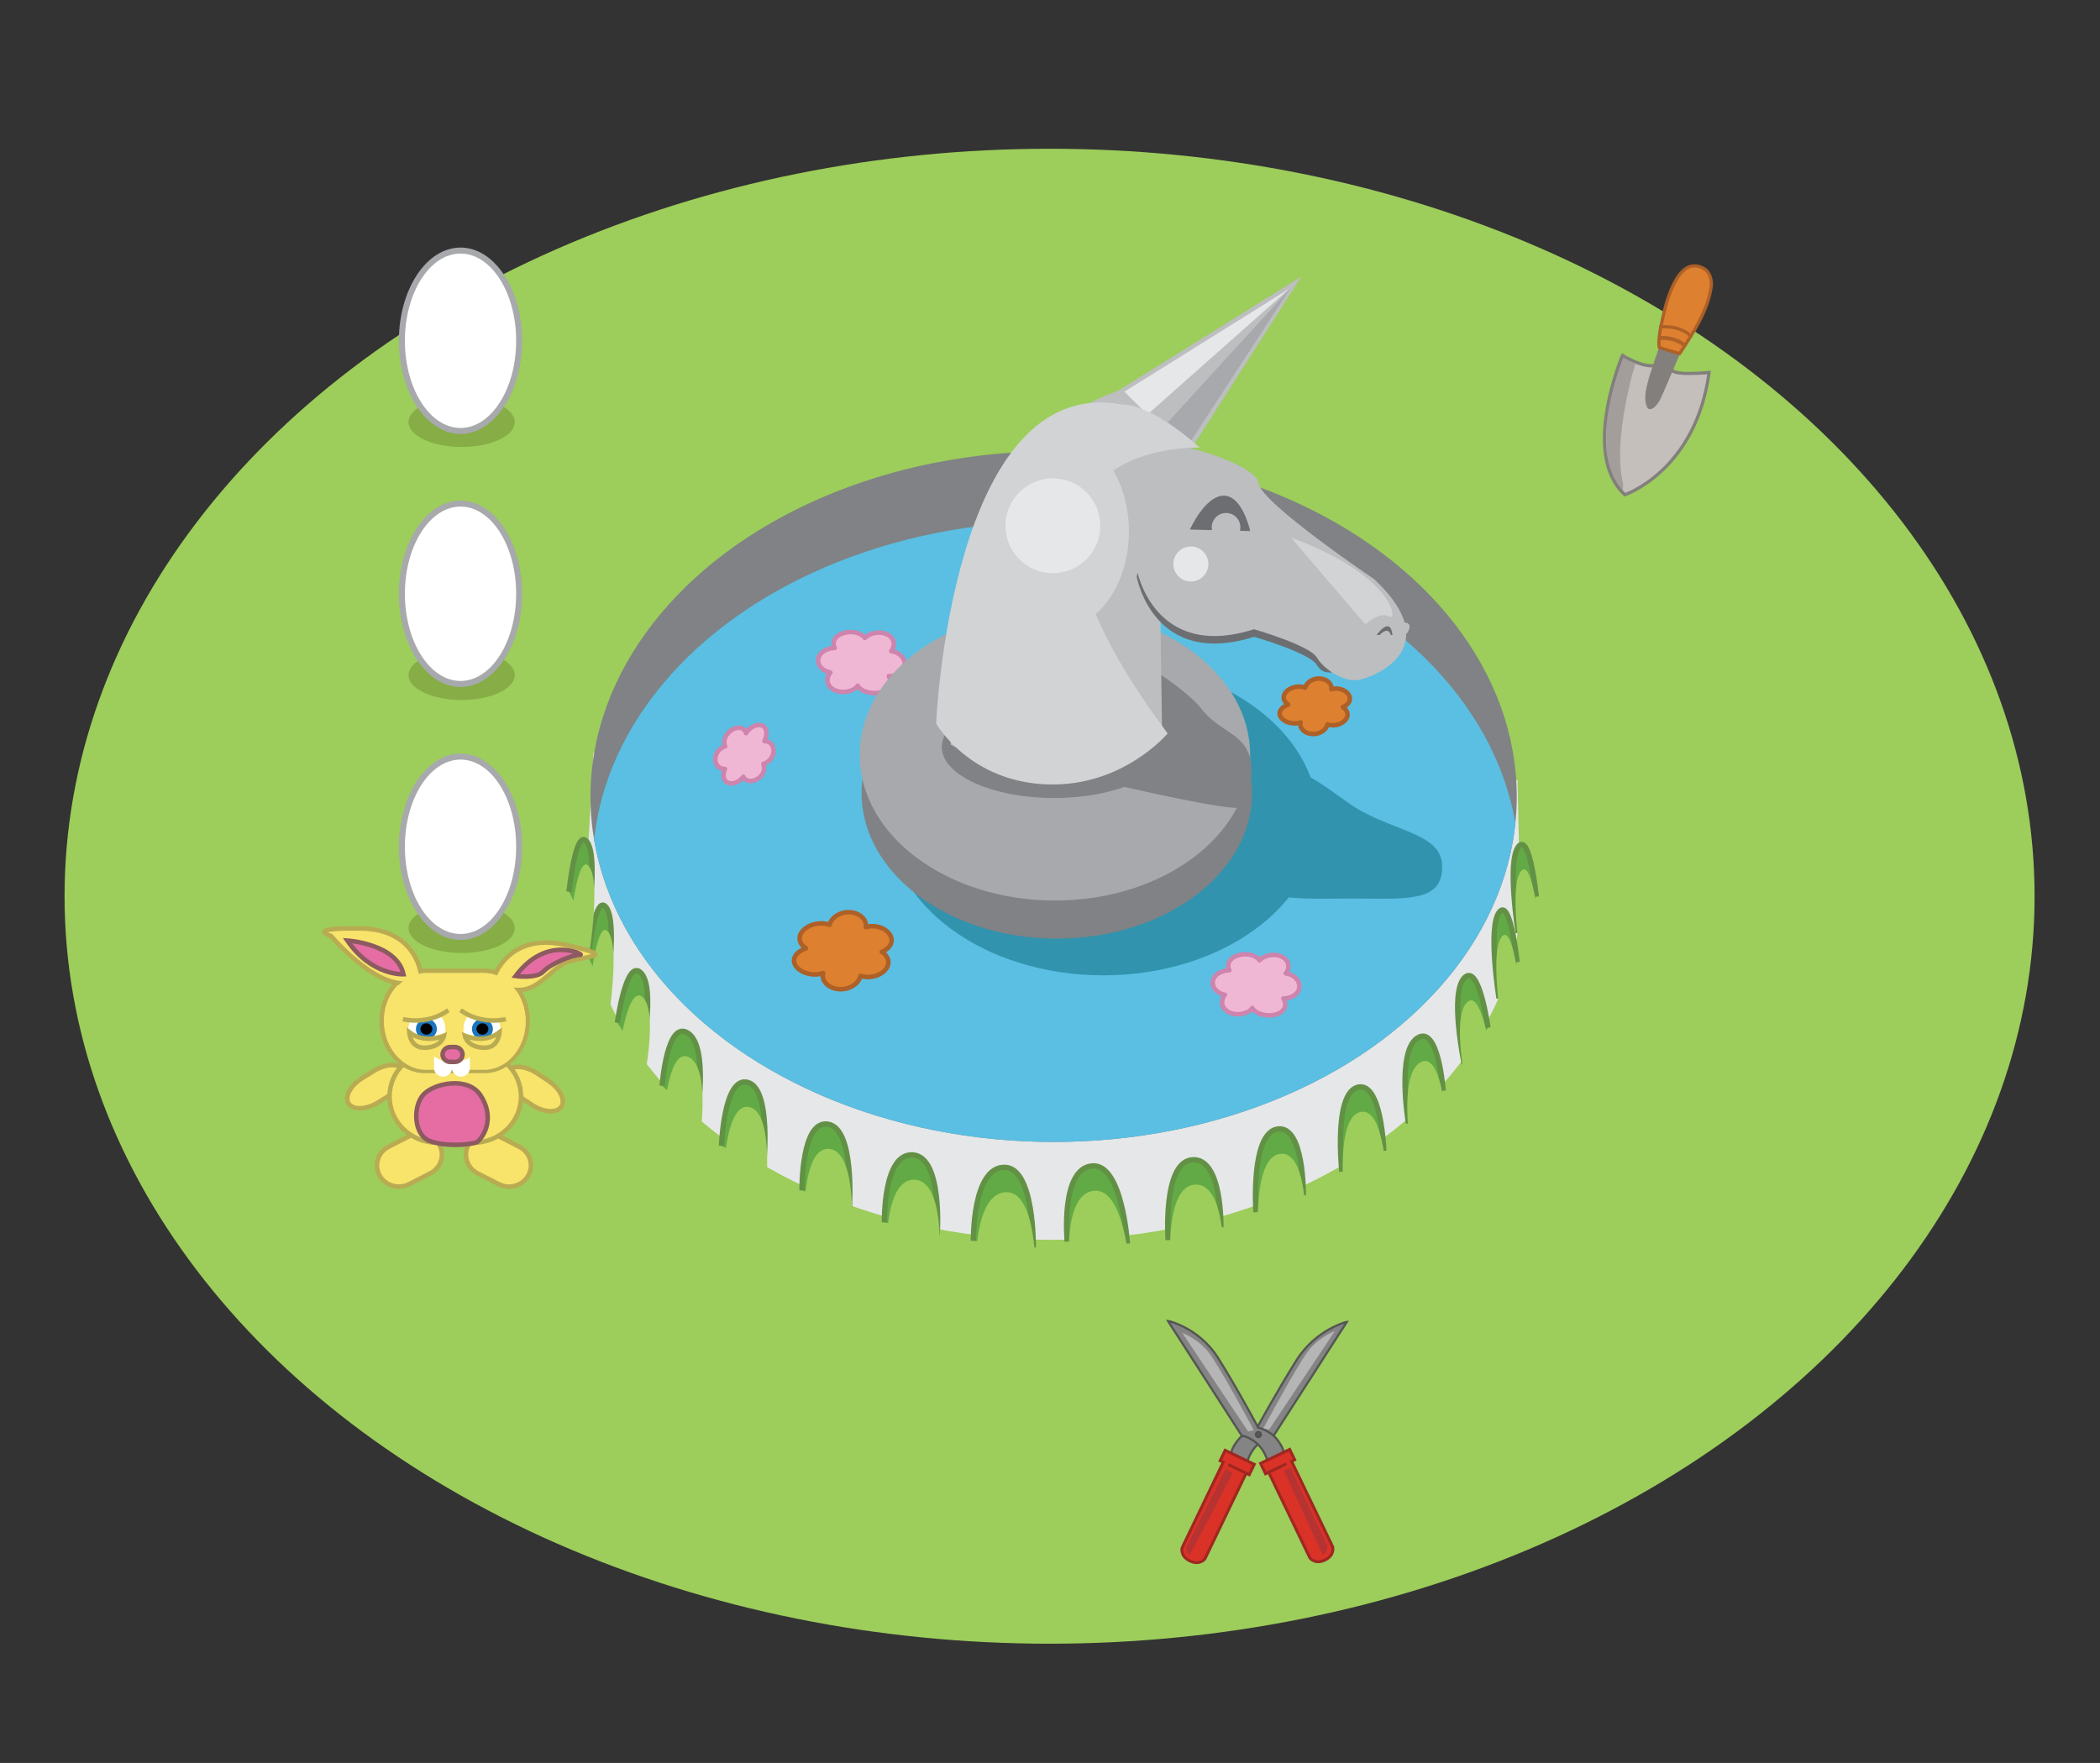 <?xml version="1.0" encoding="utf-8"?>
<!-- Generator: Adobe Illustrator 16.0.0, SVG Export Plug-In . SVG Version: 6.00 Build 0)  -->
<!DOCTYPE svg PUBLIC "-//W3C//DTD SVG 1.1//EN" "http://www.w3.org/Graphics/SVG/1.1/DTD/svg11.dtd">
<svg version="1.1" id="Layer_1" xmlns="http://www.w3.org/2000/svg" xmlns:xlink="http://www.w3.org/1999/xlink" x="0px" y="0px"
	 width="671.02px" height="563.379px" viewBox="0 0 671.02 563.379" enable-background="new 0 0 671.02 563.379"
	 xml:space="preserve">
<rect x="0" y="0" width="671.02" height="563.379" fill="#333333" stroke="none"/>
<ellipse fill="#9DCD5B" cx="335.373" cy="286.402" rx="314.745" ry="238.866"/>
<polygon fill="#E6E7E8" points="186.754,291.462 189.64,240.45 484.895,249.352 485.857,292.665 "/>
<ellipse fill="#E6E7E8" cx="336.496" cy="284.638" rx="149.602" ry="111.567"/>
<ellipse fill="#808285" cx="336.666" cy="254.56" rx="147.988" ry="110.364"/>
<g>
	<defs>
		<ellipse id="SVGID_17_" cx="336.666" cy="254.56" rx="147.988" ry="110.364"/>
	</defs>
	<clipPath id="SVGID_2_">
		<use xlink:href="#SVGID_17_"  overflow="visible"/>
	</clipPath>
	<ellipse clip-path="url(#SVGID_2_)" fill="#5ABFE2" cx="337.388" cy="276.938" rx="147.988" ry="110.364"/>
</g>
<g>
	
		<path fill="#F0B7D4" stroke="#CE84AD" stroke-width="1.444" stroke-linecap="round" stroke-linejoin="round" stroke-miterlimit="10" d="
		M284.757,208.059c2.549,0.36,4.415,2.192,4.343,4.286c-0.074,2.121-2.273,3.694-5.117,3.73c1.196,1.896,0.618,4.013-1.863,4.951
		c-2.663,1.006-6.396,0.331-7.881-1.631c-0.064-0.086-0.105-0.181-0.159-0.271c-0.099,0.128-0.18,0.265-0.301,0.386
		c-1.714,1.718-5.178,2.167-7.472,0.821c-2.167-1.273-2.464-3.652-0.965-5.423c-2.491-0.425-4.157-2.287-3.889-4.291
		c0.272-2.032,2.559-3.507,5.279-3.541c-0.935-1.797-0.061-3.754,2.435-4.663c2.634-0.959,5.933-0.361,7.186,1.469
		c0.023-0.022,0.038-0.052,0.063-0.077c1.721-1.684,5.021-2.203,7.247-0.982C285.771,203.98,286.188,206.273,284.757,208.059z"/>
</g>
<ellipse fill="#3193AD" cx="352.547" cy="261.504" rx="68.58" ry="50.171"/>
<ellipse fill="#808285" cx="337.692" cy="253.428" rx="62.388" ry="46.525"/>
<ellipse fill="#A7A9AC" cx="337.083" cy="241.254" rx="62.387" ry="46.526"/>
<path fill="#808285" d="M359.525,251.517c0,0,33.775,7.828,37.058,6.499c0,0,4.715-7.652,2.888-15.644
	c-1.829-7.988-10.148-8.685-15.688-15.976c-6.69-8.807-46.935-35.439-35.596-5.159C359.525,251.517,327.184,236.887,359.525,251.517
	z"/>
<ellipse fill="#808285" cx="336.847" cy="238.704" rx="35.914" ry="16.303"/>
<path fill="#BCBEC0" d="M357.121,124.946c0,0-40.67,12.881-48.248,51.855c-7.58,38.982-5.053,61.18-5.053,61.18
	s38.26,21.477,67.496-3.79l-0.722-51.977C370.595,182.215,385.518,130.48,357.121,124.946z"/>
<ellipse fill="#D1D3D4" cx="337.629" cy="169.823" rx="23.101" ry="31.402"/>
<g>
	
		<path fill="#DD802F" stroke="#AD6027" stroke-width="1.444" stroke-linecap="round" stroke-linejoin="round" stroke-miterlimit="10" d="
		M265.075,295.549c-2.585-1.024-6.08-0.388-8.164,1.501c-2.108,1.91-1.807,4.458,0.632,5.99c-2.983,1.042-4.647,3.215-3.445,5.351
		c1.29,2.293,5.244,3.648,8.533,2.719c0.145-0.041,0.273-0.105,0.414-0.155c-0.047,0.165-0.109,0.331-0.129,0.5
		c-0.275,2.431,2.287,4.647,5.659,4.667c3.188,0.019,5.884-1.929,6.39-4.283c2.601,0.938,5.955,0.17,7.771-1.74
		c1.842-1.937,1.364-4.447-0.969-5.912c2.65-1.093,3.892-3.279,2.649-5.398c-1.311-2.237-4.796-3.458-7.759-2.501
		c0.003-0.034,0.022-0.065,0.027-0.1c0.339-2.372-2.123-4.594-5.312-4.69C268.357,291.409,265.657,293.215,265.075,295.549z"/>
</g>
<g>
	
		<path fill="#DD802F" stroke="#AD6027" stroke-width="1.444" stroke-linecap="round" stroke-linejoin="round" stroke-miterlimit="10" d="
		M417.06,219.749c-1.862-0.737-4.38-0.278-5.878,1.086c-1.516,1.379-1.298,3.218,0.456,4.32c-2.145,0.756-3.336,2.332-2.474,3.869
		c0.927,1.652,3.768,2.613,6.133,1.943c0.104-0.029,0.201-0.075,0.302-0.111c-0.033,0.12-0.082,0.239-0.095,0.361
		c-0.188,1.745,1.646,3.344,4.077,3.356c2.297,0.011,4.239-1.388,4.605-3.085c1.875,0.676,4.29,0.12,5.599-1.261
		c1.325-1.399,0.98-3.209-0.699-4.261c1.91-0.793,2.804-2.378,1.91-3.904c-0.943-1.61-3.452-2.477-5.587-1.783
		c0.002-0.024,0.015-0.047,0.019-0.073c0.229-1.733-1.526-3.312-3.826-3.379C419.428,216.762,417.478,218.067,417.06,219.749z"/>
</g>
<g>
	
		<path fill="#F0B7D4" stroke="#CE84AD" stroke-width="1.444" stroke-linecap="round" stroke-linejoin="round" stroke-miterlimit="10" d="
		M410.85,311.05c2.549,0.36,4.414,2.191,4.342,4.285c-0.074,2.121-2.275,3.694-5.119,3.731c1.196,1.896,0.618,4.013-1.863,4.95
		c-2.663,1.006-6.395,0.332-7.879-1.63c-0.064-0.086-0.105-0.181-0.159-0.271c-0.099,0.128-0.182,0.264-0.303,0.386
		c-1.714,1.718-5.176,2.168-7.47,0.822c-2.167-1.273-2.466-3.653-0.967-5.423c-2.491-0.425-4.158-2.288-3.889-4.292
		c0.272-2.032,2.559-3.505,5.279-3.54c-0.935-1.797-0.058-3.756,2.438-4.665c2.634-0.959,5.933-0.36,7.186,1.47
		c0.023-0.022,0.037-0.052,0.062-0.076c1.721-1.684,5.022-2.202,7.249-0.981C411.865,306.971,412.28,309.264,410.85,311.05z"/>
</g>
<g>
	
		<path fill="#F0B7D4" stroke="#CE84AD" stroke-width="1.444" stroke-linecap="round" stroke-linejoin="round" stroke-miterlimit="10" d="
		M243.898,244.094c1.752-0.408,3.162-2.061,3.271-3.958c0.111-1.919-1.12-3.365-2.91-3.302c0.961-1.84,0.873-3.975-0.443-4.82
		c-1.411-0.905-3.89,0.046-5.272,2.01c-0.062,0.086-0.106,0.179-0.161,0.269c-0.037-0.121-0.062-0.248-0.113-0.36
		c-0.737-1.624-2.834-1.84-4.746-0.471c-1.807,1.293-2.544,3.479-1.804,5.058c-1.766,0.458-3.144,2.218-3.148,4.092
		c-0.005,1.9,1.321,3.213,3.092,3.108c-0.831,1.75-0.584,3.644,0.812,4.35c1.475,0.747,3.819-0.093,5.037-1.856
		c0.01,0.021,0.011,0.044,0.022,0.067c0.751,1.507,2.89,1.733,4.698,0.517C243.939,247.646,244.619,245.625,243.898,244.094z"/>
</g>
<path fill="#BCBEC0" d="M357.121,124.946l58.713-36.576l-40.906,64.007C374.928,152.377,351.347,139.383,357.121,124.946z"/>
<path fill="#BCBEC0" d="M445.599,199.336c0,0,7.295-2.164,3.939,3.165"/>
<path fill="#6D6E71" d="M363.224,184.332c0,0,5.206,29.397,37.478,19.16c0,0,17.798,5.106,20.104,9.047
	c2.305,3.941,6.092,1.861,10.431,1.44c4.337-0.421,31.829-3.944,7.911-26.45c0,0-36.114-24.365-36.932-30.586
	c-0.819-6.221-24.862-12.964-30.711-12.716"/>
<path fill="#BCBEC0" d="M363.224,181.926c0,0,5.206,29.396,37.478,19.16c0,0,17.798,5.106,20.104,9.047
	c2.305,3.941,8.499,7.636,12.838,7.215c4.336-0.421,29.422-9.719,5.504-32.225c0,0-36.114-24.364-36.932-30.586
	c-0.819-6.221-24.862-12.963-30.711-12.715"/>
<path fill="#6D6E71" d="M380.222,169.221c0,0,4.813-10.828,10.829-10.828c6.015,0,8.421,11.31,8.421,11.31"/>
<circle fill="#BCBEC0" cx="391.77" cy="168.5" r="4.572"/>
<path fill="#6D6E71" d="M439.896,202.91c0,0,4.332-6.256,5.054,0"/>
<path fill="#BCBEC0" d="M439.657,204.353c0,0,4.331-6.256,5.053,0"/>
<polygon fill="#E6E7E8" points="412.1,92.173 366.625,132.476 359.296,125.158 "/>
<polygon fill="#A7A9AC" points="412.497,91.889 379.258,142.873 370.498,137.847 "/>
<circle fill="#E6E7E8" cx="380.521" cy="180.23" r="5.595"/>
<path fill="#D1D3D4" d="M412.465,171.748l23.822,27.793c0,0,4.692-4.332,7.58-2.527S445.672,184.02,412.465,171.748z"/>
<path fill="#D1D3D4" d="M383.35,143.026c0,0-80.221-2.688-10.246,91.362c0,0-14.258,17.023-38.242,16.287
	c-25.229-0.774-35.733-19.463-35.733-19.463s4.703-112.195,59.436-101.935C358.563,129.278,366.854,128.37,383.35,143.026z"/>
<circle fill="#E6E7E8" cx="336.426" cy="168.018" r="15.16"/>
<g>
	<path fill="#62AA45" stroke="#629145" stroke-width="1.704" stroke-miterlimit="10" d="M187.956,305.9
		c0,0,2.166-20.935,5.775-15.882s0,27.432,0,27.432"/>
	<path fill="#62AA45" stroke="#629145" stroke-width="1.704" stroke-miterlimit="10" d="M181.82,284.965
		c0,0,2.165-20.935,5.775-15.882c3.609,5.053,0,27.432,0,27.432"/>
	<path fill="#62AA45" stroke="#629145" stroke-width="1.704" stroke-miterlimit="10" d="M197.271,326.835
		c0,0,2.842-20.935,7.579-15.881c4.738,5.053,0,27.432,0,27.432"/>
	<path fill="#62AA45" stroke="#629145" stroke-width="1.704" stroke-miterlimit="10" d="M211.578,346.972
		c0,0,1.535-21.208,8.244-16.829c6.71,4.381,2.85,27.284,2.85,27.284"/>
	<path fill="#62AA45" stroke="#629145" stroke-width="1.704" stroke-miterlimit="10" d="M230.548,366.178
		c0,0,0.722-22.379,8.399-20.285c7.73,2.108,5.006,26.973,5.006,26.973"/>
	<path fill="#62AA45" stroke="#629145" stroke-width="1.704" stroke-miterlimit="10" d="M256.268,380.389
		c0,0-0.296-22.511,8.288-21.151c8.645,1.366,6.851,26.563,6.851,26.563"/>
	<path fill="#62AA45" stroke="#629145" stroke-width="1.704" stroke-miterlimit="10" d="M282.605,390.613
		c0,0-0.465-22.196,9.083-21.554c9.616,0.645,7.774,25.663,7.774,25.663"/>
	<path fill="#62AA45" stroke="#629145" stroke-width="1.704" stroke-miterlimit="10" d="M311.039,396.498
		c0,0-0.361-23.461,9.887-23.468c9.637-0.007,9.243,25.634,9.243,25.634"/>
	<path fill="#62AA45" stroke="#629145" stroke-width="1.704" stroke-miterlimit="10" d="M341.009,396.758
		c0,0-2.229-23.357,7.984-24.18c9.606-0.776,11.257,24.815,11.257,24.815"/>
	<g>
		<path fill="#62AA45" stroke="#629145" stroke-width="1.704" stroke-miterlimit="10" d="M484.77,307.464
			c0,0-2.166-20.935-5.775-15.882s0,27.432,0,27.432"/>
		<path fill="#62AA45" stroke="#629145" stroke-width="1.704" stroke-miterlimit="10" d="M490.905,286.529
			c0,0-2.165-20.935-5.774-15.881s0,27.432,0,27.432"/>
		<path fill="#62AA45" stroke="#629145" stroke-width="1.704" stroke-miterlimit="10" d="M475.455,328.399
			c0,0-2.842-20.935-7.58-15.882c-4.736,5.053,0,27.432,0,27.432"/>
		<path fill="#62AA45" stroke="#629145" stroke-width="1.704" stroke-miterlimit="10" d="M461.147,348.536
			c0,0-1.536-21.208-8.244-16.829c-6.71,4.38-2.85,27.284-2.85,27.284"/>
		<path fill="#62AA45" stroke="#629145" stroke-width="1.704" stroke-miterlimit="10" d="M442.178,367.742
			c0,0-0.722-22.378-8.398-20.285c-7.731,2.108-5.007,26.972-5.007,26.972"/>
		<path fill="#62AA45" stroke="#629145" stroke-width="1.704" stroke-miterlimit="10" d="M416.457,381.953
			c0,0,0.297-22.511-8.287-21.15c-8.645,1.366-6.851,26.563-6.851,26.563"/>
		<path fill="#62AA45" stroke="#629145" stroke-width="1.704" stroke-miterlimit="10" d="M390.12,392.176
			c0,0,0.465-22.195-9.083-21.554c-9.616,0.644-7.774,25.662-7.774,25.662"/>
	</g>
</g>
<g>
	<path fill="#9DCD5B" d="M188.678,313.841c0,0,2.166-20.935,5.775-15.881s0,27.432,0,27.432"/>
	<path fill="#9DCD5B" d="M182.542,292.906c0,0,2.166-20.935,5.775-15.882s0,27.432,0,27.432"/>
	<path fill="#9DCD5B" d="M197.992,334.776c0,0,2.843-20.935,7.58-15.882s0,27.432,0,27.432"/>
	<path fill="#9DCD5B" d="M212.301,354.913c0,0,1.535-21.208,8.243-16.829c6.71,4.381,2.85,27.284,2.85,27.284"/>
	<path fill="#9DCD5B" d="M231.27,374.119c0,0,0.722-22.379,8.399-20.285c7.73,2.108,5.007,26.972,5.007,26.972"/>
	<path fill="#9DCD5B" d="M256.99,388.33c0,0-0.297-22.511,8.287-21.151c8.645,1.366,6.852,26.563,6.852,26.563"/>
	<path fill="#9DCD5B" d="M283.328,398.553c0,0-0.466-22.195,9.082-21.554c9.616,0.645,7.775,25.663,7.775,25.663"/>
	<path fill="#9DCD5B" d="M311.761,404.438c0,0-0.361-23.461,9.887-23.469c9.637-0.007,9.243,25.634,9.243,25.634"/>
	<path fill="#9DCD5B" d="M341.73,404.699c0,0-2.229-23.357,7.984-24.181c9.606-0.775,11.257,24.815,11.257,24.815"/>
	<g>
		<path fill="#9DCD5B" d="M485.491,315.405c0,0-2.165-20.935-5.774-15.882s0,27.432,0,27.432"/>
		<path fill="#9DCD5B" d="M491.627,294.47c0,0-2.165-20.935-5.774-15.882s0,27.432,0,27.432"/>
		<path fill="#9DCD5B" d="M476.178,336.339c0,0-2.843-20.935-7.58-15.881s0,27.432,0,27.432"/>
		<path fill="#9DCD5B" d="M461.869,356.477c0,0-1.535-21.208-8.244-16.829c-6.71,4.38-2.85,27.284-2.85,27.284"/>
		<path fill="#9DCD5B" d="M442.899,375.683c0,0-0.722-22.378-8.398-20.285c-7.731,2.107-5.007,26.972-5.007,26.972"/>
		<path fill="#9DCD5B" d="M417.18,389.894c0,0,0.296-22.511-8.288-21.151c-8.644,1.366-6.851,26.563-6.851,26.563"/>
		<path fill="#9DCD5B" d="M390.842,400.117c0,0,0.465-22.196-9.083-21.554c-9.616,0.645-7.774,25.663-7.774,25.663"/>
	</g>
</g>
<path fill="#3193AD" d="M460.832,277.024c0,11.563-11.932,10.106-28.876,10.106c-16.945,0-32.485,1.457-32.485-10.106
	c0-9.898,0.188-27.412,13.716-29.598c2.275-0.367,2.166-2.166,16.965,8.663C443.826,266.096,460.832,265.461,460.832,277.024z"/>
<g>
	<path fill="#F8E36B" stroke="#B9AB52" stroke-width="1.444" stroke-miterlimit="10" d="M111.427,352.667
		c1.419,2.139,5.66,1.956,9.473-0.403l3.679-2.28c3.811-2.361,5.748-6.008,4.328-8.145l0,0c-1.42-2.139-5.658-1.958-9.473,0.405
		l-3.677,2.278C111.946,346.88,110.006,350.528,111.427,352.667L111.427,352.667z"/>
	<path fill="#F8E36B" stroke="#B9AB52" stroke-width="1.444" stroke-miterlimit="10" d="M162.236,342.316
		c-1.498,2.088,0.31,5.797,4.032,8.288l3.594,2.399c3.724,2.487,7.955,2.812,9.451,0.722l0,0c1.497-2.087-0.31-5.798-4.033-8.288
		l-3.594-2.4C167.963,340.548,163.731,340.227,162.236,342.316L162.236,342.316z"/>
	<path fill="#F8E36B" stroke="#B9AB52" stroke-width="1.444" stroke-miterlimit="10" d="M121.271,375.597
		c1.809,3.301,6.049,4.56,9.466,2.813l6.751-3.452c3.418-1.747,4.723-5.839,2.913-9.141l0,0c-1.808-3.299-6.046-4.56-9.466-2.814
		l-6.751,3.455C120.767,368.203,119.464,372.296,121.271,375.597L121.271,375.597z"/>
	<path fill="#F8E36B" stroke="#B9AB52" stroke-width="1.444" stroke-miterlimit="10" d="M168.834,375.597
		c-1.807,3.301-6.047,4.56-9.466,2.813l-6.751-3.452c-3.416-1.747-4.721-5.839-2.911-9.141l0,0c1.809-3.299,6.046-4.56,9.465-2.814
		l6.751,3.455C169.339,368.203,170.645,372.296,168.834,375.597L168.834,375.597z"/>
	<path fill="#F8E36B" stroke="#B9AB52" stroke-width="1.444" stroke-miterlimit="10" d="M166.485,350.419
		c0,8.148-6.841,14.755-15.278,14.755h-11.458c-8.437,0-15.277-6.607-15.277-14.755l0,0c0-8.148,6.841-14.754,15.277-14.754h11.458
		C159.645,335.666,166.485,342.271,166.485,350.419L166.485,350.419z"/>
	<path fill="#F8E36B" stroke="#B9AB52" stroke-width="1.444" stroke-miterlimit="10" d="M168.605,326.237
		c0,8.828-6.174,15.983-13.789,15.983h-19.096c-7.617,0-13.791-7.155-13.791-15.983l0,0c0-8.828,6.174-15.985,13.791-15.985h19.096
		C162.432,310.252,168.605,317.41,168.605,326.237L168.605,326.237z"/>
	<path fill="#F8E36B" stroke="#B9AB52" stroke-width="1.444" stroke-miterlimit="10" d="M134.598,311.915
		c0,0-1.046-14.974-19.32-15.225c-18.278-0.251-9.494,2.414-9.494,2.414s13.957,16.626,24.658,15.075
		C141.143,312.627,134.998,313.098,134.598,311.915z"/>
	<path fill="#F8E36B" stroke="#B9AB52" stroke-width="1.444" stroke-miterlimit="10" d="M157.787,312.369
		c0,0,4.597-14.336,22.439-10.503c17.842,3.834,7.58,3.496,1.41,5.406c-6.173,1.911-10.307,12.124-20.349,8.227
		C151.247,311.602,157.115,313.432,157.787,312.369z"/>
	<path fill="#F8E36B" d="M167.985,326.415c0,8.547-5.977,15.473-13.348,15.473h-18.483c-7.374,0-13.349-6.926-13.349-15.473l0,0
		c0-8.544,5.975-15.47,13.349-15.47h18.483C162.009,310.945,167.985,317.871,167.985,326.415L167.985,326.415z"/>
	<g>
		<path fill="#FFFFFF" d="M144.418,341.301c0,1.528-1.284,2.766-2.864,2.766l0,0c-1.584,0-2.865-1.238-2.865-2.766v-3.074
			c0-1.527,1.281-2.767,2.865-2.767l0,0c1.58,0,2.864,1.24,2.864,2.767V341.301z"/>
		<path fill="#FFFFFF" d="M150.146,341.301c0,1.528-1.282,2.766-2.864,2.766l0,0c-1.582,0-2.864-1.238-2.864-2.766v-3.074
			c0-1.527,1.282-2.767,2.864-2.767l0,0c1.582,0,2.864,1.24,2.864,2.767V341.301z"/>
	</g>
	<path fill="#F8E36B" d="M152.479,333.106c0,3.336-2.8,6.043-6.256,6.043h-3.185c-3.457,0-6.261-2.707-6.261-6.043l0,0
		c0-3.34,2.804-6.047,6.261-6.047h3.185C149.679,327.059,152.479,329.766,152.479,333.106L152.479,333.106z"/>
	<path fill="#E56DA4" stroke="#8C5A60" stroke-width="1.444" stroke-miterlimit="10" d="M137.204,364.561
		c-5.093-2.049-5.305-11.067-1.909-14.755c3.394-3.688,14.215-5.941,18.247,0.206s2.124,11.886-0.849,14.754
		C151.6,365.821,142.297,366.61,137.204,364.561z"/>
	<g>
		<path fill="#FFFFFF" d="M142.237,330.047c0,0,1.167-6.125-5.22-6.924c-6.383-0.802-6.584,5.772-6.584,5.772
			S132.326,333.587,142.237,330.047z"/>
		<path stroke="#1C75BC" stroke-width="1.444" stroke-miterlimit="10" d="M138.873,328.826c0,1.4-1.176,2.535-2.625,2.535l0,0
			c-1.449,0-2.626-1.135-2.626-2.535l0,0c0-1.398,1.177-2.536,2.626-2.536l0,0C137.697,326.29,138.873,327.427,138.873,328.826
			L138.873,328.826z"/>
		<path fill="#F8E36B" stroke="#B9AB52" stroke-width="1.444" stroke-miterlimit="10" d="M130.781,329.864
			c0,0,0.232,5.067,4.908,4.957c5.507-0.129,6.173-3.818,6.173-3.818S135.718,333.74,130.781,329.864z"/>
		<polyline fill="#F8E36B" points="132.666,320.296 140.147,322.831 138.238,324.523 131.474,325.752 132.827,319.912 		"/>
		<path fill="#F8E36B" stroke="#B9AB52" stroke-width="1.444" stroke-miterlimit="10" d="M128.768,325.676
			c0,0,7.638,2.074,14.482-2.846"/>
	</g>
	<g>
		<path fill="#FFFFFF" d="M148.162,330.047c0,0-1.165-6.125,5.22-6.924c6.383-0.802,6.583,5.772,6.583,5.772
			S158.074,333.587,148.162,330.047z"/>
		<path stroke="#1C75BC" stroke-width="1.444" stroke-miterlimit="10" d="M151.525,328.826c0,1.4,1.177,2.535,2.626,2.535l0,0
			c1.449,0,2.625-1.135,2.625-2.535l0,0c0-1.398-1.176-2.536-2.625-2.536l0,0C152.702,326.29,151.525,327.427,151.525,328.826
			L151.525,328.826z"/>
		<path fill="#F8E36B" stroke="#B9AB52" stroke-width="1.444" stroke-miterlimit="10" d="M159.616,329.864
			c0,0-0.231,5.067-4.908,4.957c-5.506-0.129-6.171-3.818-6.171-3.818S154.682,333.74,159.616,329.864z"/>
		<polyline fill="#F8E36B" points="157.732,320.296 150.253,322.831 152.163,324.523 158.926,325.752 157.572,319.912 		"/>
		<path fill="#F8E36B" stroke="#B9AB52" stroke-width="1.444" stroke-miterlimit="10" d="M161.63,325.676
			c0,0-7.637,2.074-14.48-2.846"/>
	</g>
	<path fill="#E56DA4" stroke="#8C5A60" stroke-width="1.444" stroke-miterlimit="10" d="M128.928,311.34
		c0,0-10.214,0.55-17.93-10.767C110.998,300.573,126.762,301.552,128.928,311.34z"/>
	<path fill="#E56DA4" stroke="#8C5A60" stroke-width="1.444" stroke-miterlimit="10" d="M164.751,311.895
		c0,0,6.613,0.948,8.841-1.418c2.229-2.366,8.859-5.288,11.92-5.386C186.411,305.061,174.629,298.676,164.751,311.895z"/>
	<path fill="#E56DA4" stroke="#8C5A60" stroke-width="1.444" stroke-miterlimit="10" d="M147.787,336.973
		c0,1.314-1.105,2.38-2.468,2.38h-1.433c-1.362,0-2.467-1.066-2.467-2.38l0,0c0-1.317,1.104-2.383,2.467-2.383h1.433
		C146.682,334.59,147.787,335.656,147.787,336.973L147.787,336.973z"/>
</g>
<g>
	<ellipse fill="#86AD46" cx="147.516" cy="134.885" rx="16.964" ry="7.941"/>
	<ellipse fill="#FFFFFF" cx="147.155" cy="108.897" rx="18.738" ry="28.825"/>
	<path fill="#A7A9AC" d="M147.155,138.684c-10.862,0-19.698-13.362-19.698-29.787c0-16.425,8.836-29.787,19.698-29.787
		s19.696,13.362,19.696,29.787C166.852,125.321,158.018,138.684,147.155,138.684z M147.155,81.032
		c-9.802,0-17.776,12.499-17.776,27.865c0,15.365,7.975,27.863,17.776,27.863s17.775-12.498,17.775-27.863
		C164.931,93.531,156.957,81.032,147.155,81.032z"/>
</g>
<g>
	<ellipse fill="#86AD46" cx="147.516" cy="215.737" rx="16.964" ry="7.941"/>
	<ellipse fill="#FFFFFF" cx="147.155" cy="189.749" rx="18.738" ry="28.825"/>
	<path fill="#A7A9AC" d="M147.155,219.535c-10.862,0-19.698-13.362-19.698-29.786c0-16.425,8.836-29.787,19.698-29.787
		s19.696,13.362,19.696,29.787C166.852,206.173,158.018,219.535,147.155,219.535z M147.155,161.884
		c-9.802,0-17.776,12.499-17.776,27.865c0,15.365,7.975,27.863,17.776,27.863s17.775-12.498,17.775-27.863
		C164.931,174.383,156.957,161.884,147.155,161.884z"/>
</g>
<g>
	<ellipse fill="#86AD46" cx="147.516" cy="296.589" rx="16.964" ry="7.941"/>
	<ellipse fill="#FFFFFF" cx="147.155" cy="270.601" rx="18.738" ry="28.825"/>
	<path fill="#A7A9AC" d="M147.155,300.387c-10.862,0-19.698-13.362-19.698-29.787c0-16.424,8.836-29.786,19.698-29.786
		s19.696,13.362,19.696,29.786C166.852,287.025,158.018,300.387,147.155,300.387z M147.155,242.736
		c-9.802,0-17.776,12.5-17.776,27.865c0,15.366,7.975,27.864,17.776,27.864s17.775-12.498,17.775-27.864
		C164.931,255.235,156.957,242.736,147.155,242.736z"/>
</g>
<g>
	<path fill="#848484" stroke="#545554" stroke-width="0.693" stroke-miterlimit="10" d="M414.358,434.563
		c-6.128,9.734-12.822,21.943-12.822,21.943s-3.78,0.84-6.071,3.83c-2.289,2.989-2.036,4.235-2.036,4.235l5.263,2.531
		c0,0-0.062-1.222,1.686-3.792c2.608-3.653,6.418-4.275,6.418-4.275l23.592-36.652C430.387,422.383,420.486,424.829,414.358,434.563
		z"/>
	<g>
		<path fill="#DA3227" stroke="#9E2721" stroke-width="0.922" stroke-miterlimit="10" d="M400.777,467.936l-9.303-4.475
			l-1.599,3.324l0.998,0.478l-13.154,27.353c0,0-0.729,2.649,2.482,4.195c3.212,1.544,4.826-0.68,4.826-0.68l13.155-27.353
			l0.995,0.481L400.777,467.936z"/>
		
			<line fill="#DA3227" stroke="#9E2721" stroke-width="0.922" stroke-miterlimit="10" x1="398.184" y1="470.778" x2="392.479" y2="468.036"/>
	</g>
	<path fill="#848484" stroke="#545554" stroke-width="0.693" stroke-miterlimit="10" d="M389.213,433.949
		c6.128,9.734,12.822,22.27,12.822,22.27s3.78,0.842,6.07,3.831c2.291,2.987,2.037,4.234,2.037,4.234l-5.261,2.531
		c0,0,0.061-1.221-1.687-3.79c-2.609-3.656-6.419-4.278-6.419-4.278l-23.592-36.651
		C373.185,422.095,383.086,424.216,389.213,433.949z"/>
	<g>
		<path fill="#DA3227" stroke="#9E2721" stroke-width="0.922" stroke-miterlimit="10" d="M402.794,467.648l9.303-4.474l1.598,3.323
			l-0.997,0.478l13.154,27.354c0,0,0.729,2.651-2.482,4.195c-3.213,1.543-4.826-0.678-4.826-0.678l-13.154-27.356l-0.997,0.481
			L402.794,467.648z"/>
		
			<line fill="#DA3227" stroke="#9E2721" stroke-width="0.922" stroke-miterlimit="10" x1="405.389" y1="470.49" x2="411.093" y2="467.75"/>
	</g>
	<path fill="#B5B5B6" d="M426.537,425.371c0,0-5.105,1.843-8.607,6.451c-3.501,4.607-14.239,24.602-14.239,24.602l1.804,0.458
		L426.537,425.371z"/>
	<path fill="#B5B5B6" d="M377.79,425.956c0,0,5.105,1.84,8.607,6.451c3.501,4.607,14.239,24.599,14.239,24.599l-1.804,0.46
		L377.79,425.956z"/>
	<path fill="#545554" stroke="#4F4F4F" stroke-width="0.369" stroke-miterlimit="10" d="M403.076,458.433
		c0-0.533-0.434-0.967-0.968-0.967s-0.967,0.434-0.967,0.967c0,0.537,0.433,0.97,0.967,0.97S403.076,458.97,403.076,458.433z"/>
	<path fill="#B73332" d="M422.66,496.958l-12.51-27.188l2.28-0.649l11.612,24.425C424.043,493.546,424.78,495.759,422.66,496.958z"
		/>
	<path fill="#B73332" d="M391.668,469.407l2.237,1.371l-13.729,26.18c-1.845-1.198-0.832-3.041-0.832-3.041L391.668,469.407z"/>
</g>
<g>
	<path fill="#C4BFBB" stroke="#827F7C" stroke-width="1.015" stroke-miterlimit="10" d="M528.601,116.831
		c-4.061,0.608-10.151-3.249-10.151-3.249s-13.471,31.62,0.76,44.5c0,0,22.643-7.582,26.901-39.055c0,0-10.387,1.038-11.736-0.624
		L528.601,116.831z"/>
	<path fill="#827F7C" stroke="#827F7C" stroke-width="0.203" stroke-miterlimit="10" d="M530.225,111.069
		c-0.556,1.539-1.068,3.091-1.598,4.639c-0.935,2.742-1.844,5.565-2.482,8.393c-0.389,1.724-0.524,4.019,0.137,5.704
		c0.688,1.759,2.142,0.482,2.913-0.401c1.196-1.373,1.805-3.092,2.521-4.739c1.296-2.975,2.572-5.958,3.831-8.949
		c0.19-0.453,0.381-0.906,0.571-1.36c0.146-0.352,0.559-0.961,0.559-1.338C536.676,113.019,535.387,109.667,530.225,111.069z"/>
	
		<path fill="#DD802F" stroke="#AD6027" stroke-width="1.015" stroke-linecap="round" stroke-linejoin="round" stroke-miterlimit="10" d="
		M536.676,113.018c4.156-6.309,8.979-13.582,10.104-21.25c0.309-2.109-0.333-4.852-2.395-5.986
		c-8.275-4.554-12.059,10.886-13.152,16.247c-1.7,6.703-1.008,9.041-1.008,9.041L536.676,113.018z"/>
	<path fill="none" stroke="#AE6127" stroke-width="1.218" stroke-miterlimit="10" d="M530.15,108.03c0,0,5.119-0.653,8.521,2.696"
		/>
	
		<path fill="#DD802F" stroke="#AD6027" stroke-width="1.015" stroke-linecap="round" stroke-linejoin="round" stroke-miterlimit="10" d="
		M530.668,104.506c0,0,5.482-0.843,9.654,2.844"/>
	<path opacity="0.5" fill="#827F7C" d="M518.459,158.082c-11.395-12.88-0.609-44.5-0.609-44.5s2.237,1.77,4.692,2.722
		c0,0-7.473,23.821-3.888,38.4L518.459,158.082z"/>
</g>
</svg>
